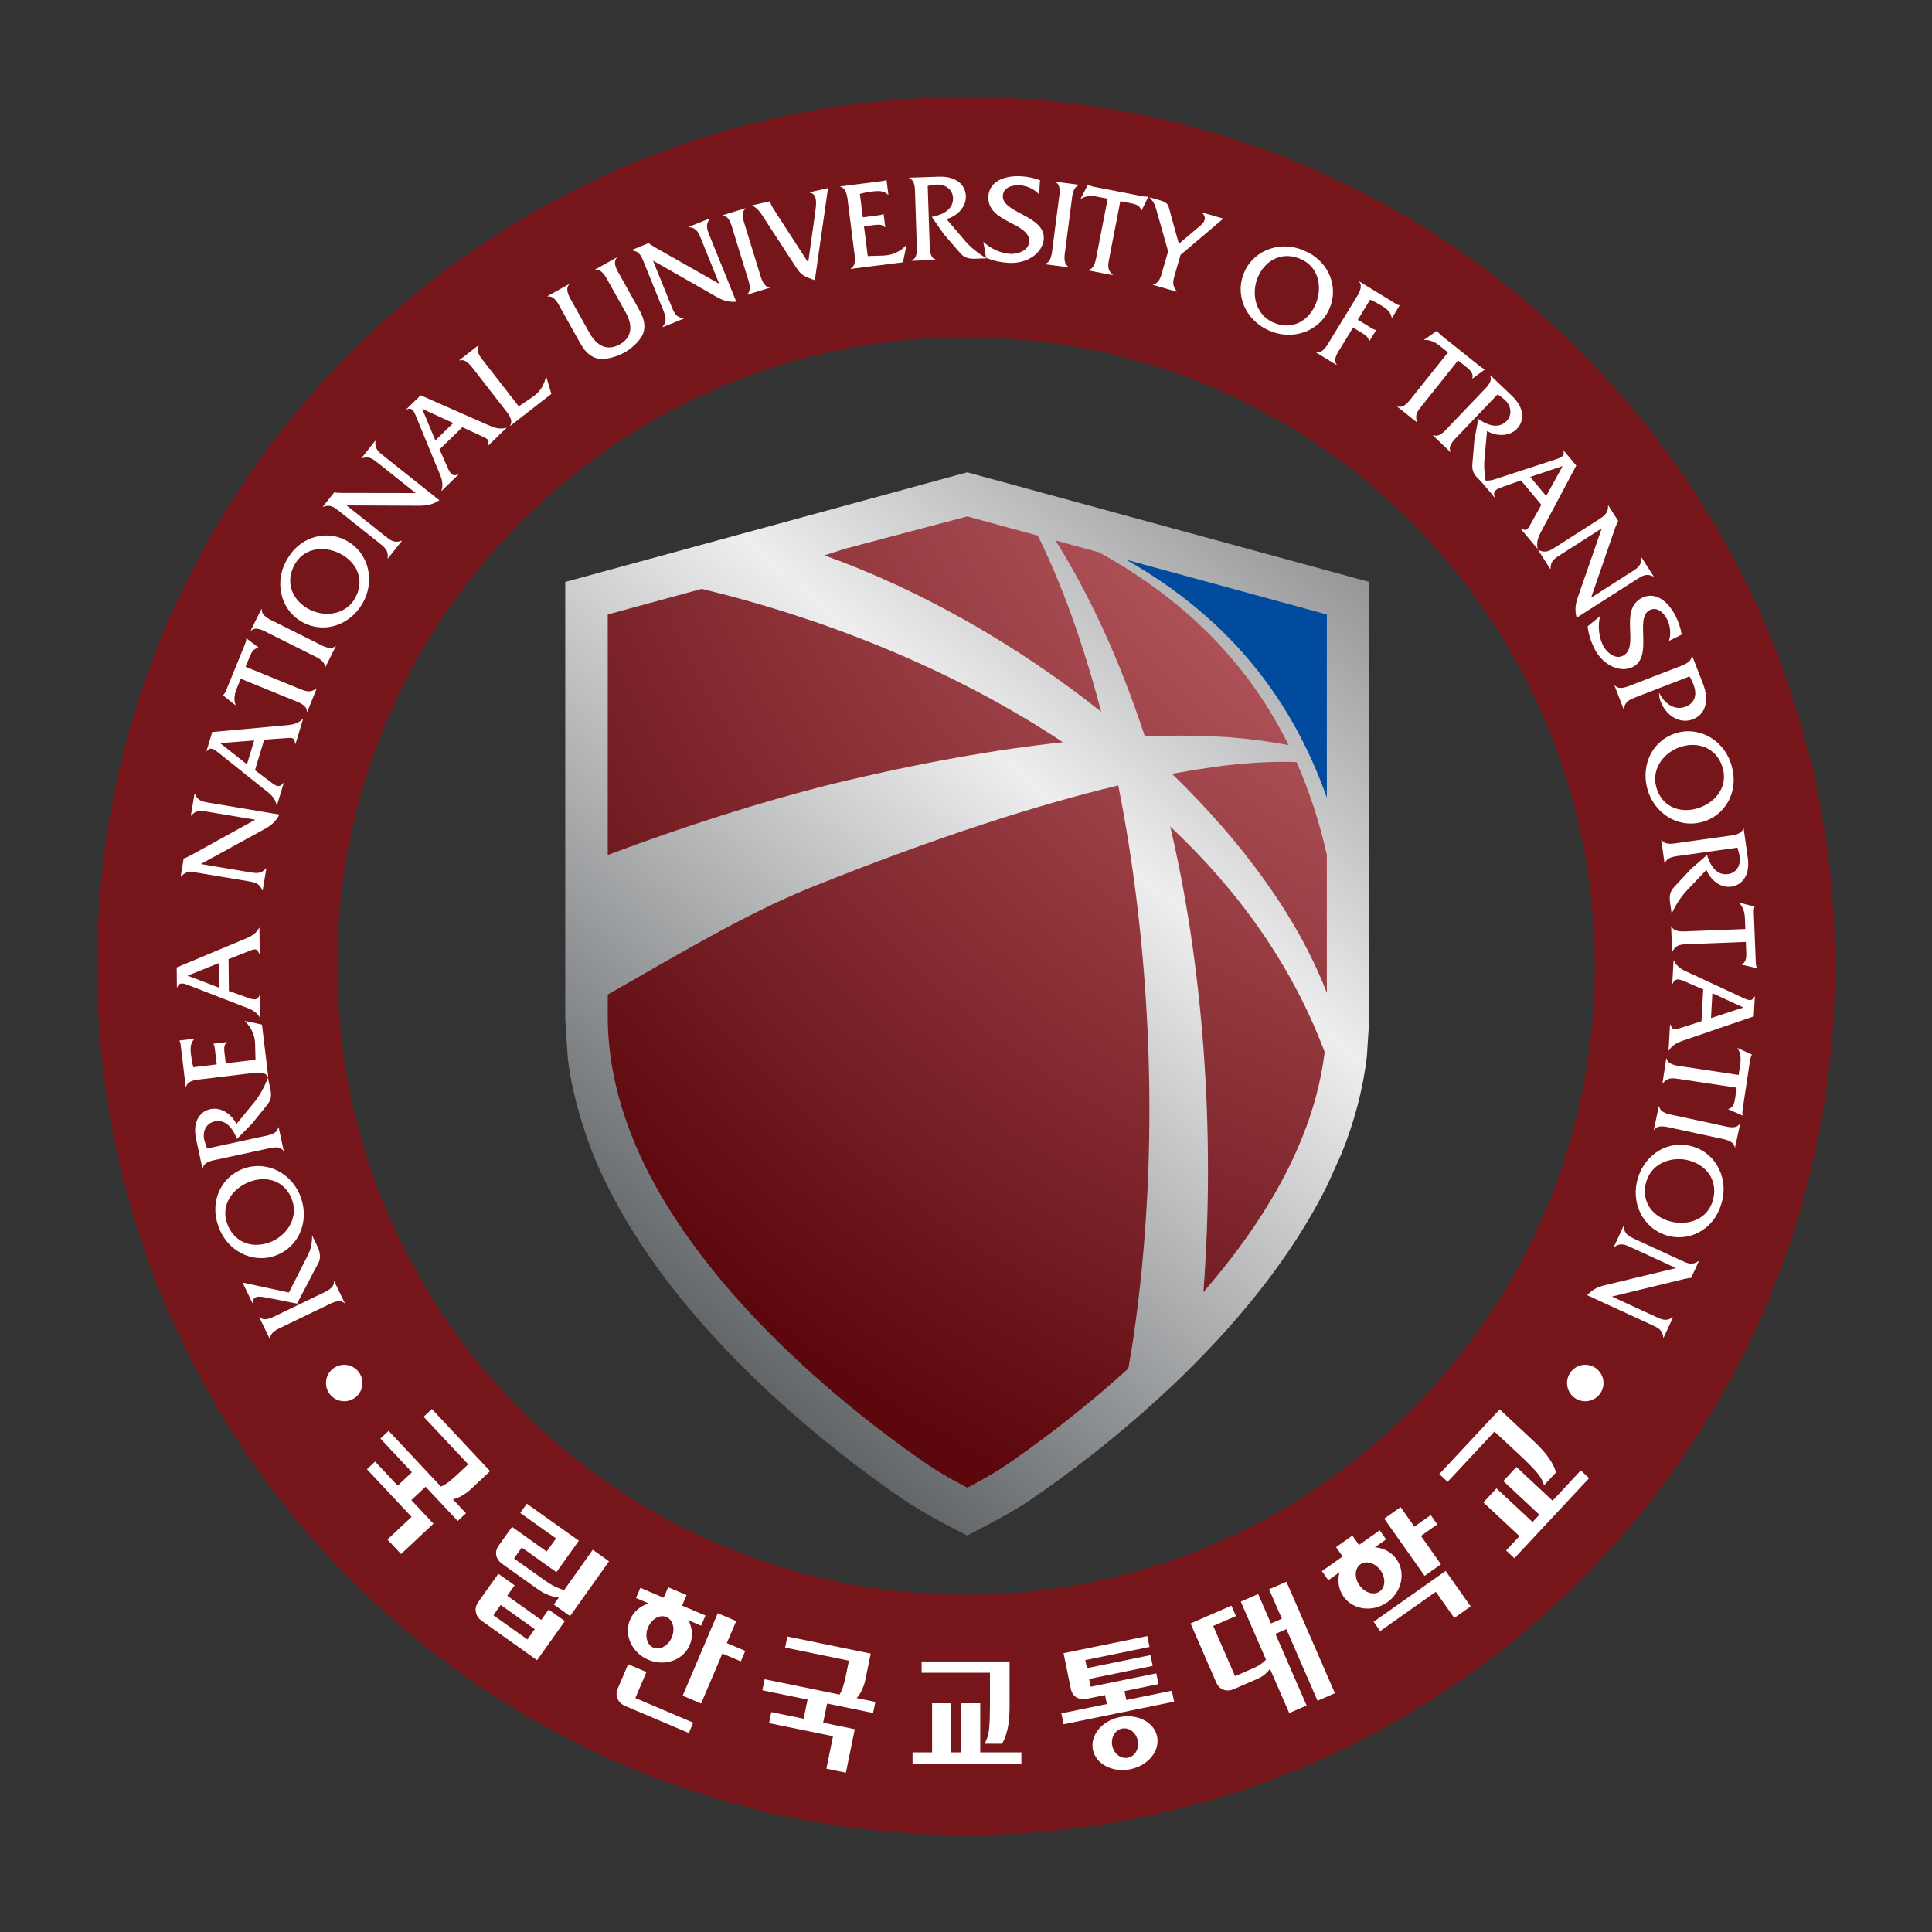 <?xml version="1.0" encoding="iso-8859-1"?>
<!-- Generator: Adobe Illustrator 15.1.0, SVG Export Plug-In . SVG Version: 6.00 Build 0)  -->
<!DOCTYPE svg PUBLIC "-//W3C//DTD SVG 1.1//EN" "http://www.w3.org/Graphics/SVG/1.1/DTD/svg11.dtd">
<svg version="1.1" id="&#xB808;&#xC774;&#xC5B4;_1" xmlns="http://www.w3.org/2000/svg" xmlns:xlink="http://www.w3.org/1999/xlink"
	 x="0px" y="0px" width="200px" height="200px" viewBox="0 0 200 200" style="enable-background:new 0 0 200 200;"
	 xml:space="preserve">
<rect x="0" y="0" width="200" height="200" fill="#333333" stroke="none"/>
<g>
	<path style="fill:#76161B;" d="M100.006,10.044c-49.686,0-89.965,40.278-89.965,89.971c0,49.67,40.279,89.941,89.965,89.941
		c49.669,0,89.953-40.271,89.953-89.941C189.959,50.322,149.676,10.044,100.006,10.044z M100.006,165.089
		c-35.95,0-65.1-29.137-65.1-65.088c0-35.955,29.15-65.097,65.1-65.097c35.949,0,65.087,29.142,65.087,65.097
		C165.094,135.952,135.955,165.089,100.006,165.089z"/>
	<g>
		
			<linearGradient id="SVGID_1_" gradientUnits="userSpaceOnUse" x1="4128.148" y1="2663.989" x2="3993.155" y2="2823.033" gradientTransform="matrix(0.677 0 0 0.677 -2638.933 -1776.596)">
			<stop  offset="0" style="stop-color:#454648"/>
			<stop  offset="0.517" style="stop-color:#EEEEEF"/>
			<stop  offset="1" style="stop-color:#5C6063"/>
		</linearGradient>
		<path style="fill:url(#SVGID_1_);" d="M98.97,49.207L98.97,49.207c0,0-38.408,10.476-40.455,11.034c0,2.135,0,45.227,0,45.227
			l0.256,3.975c0.447,4.305,2.282,9.781,4.036,13.168c7.829,15.947,24.27,28.238,30.966,32.787c1.619,1.098,4.047,2.357,4.322,2.506
			c0,0,1.229,0.641,2.024,1.051c0.757-0.395,2.021-1.051,2.021-1.051c0.119-0.059,2.709-1.408,4.42-2.572
			c6.678-4.531,23.084-16.834,30.904-32.775c0-0.006,1.41-3.129,1.41-3.129c1.342-3.328,2.234-6.727,2.621-10.033
			c0-0.037,0.262-4.012,0.262-4.012s-0.01-43.006-0.01-45.141c-2.041-0.555-40.88-11.15-41.613-11.346
			C99.69,49.011,98.97,49.207,98.97,49.207z"/>
		<g>
			<path style="fill:#004B9D;" d="M137.354,82.577V63.608l-20.764-5.664C127.535,64.173,133.836,72.649,137.354,82.577z"/>
			<g>
				
					<radialGradient id="SVGID_2_" cx="680.248" cy="-654.472" r="151.154" gradientTransform="matrix(1.043 0 0 1.043 -539.024 702.898)" gradientUnits="userSpaceOnUse">
					<stop  offset="0.039" style="stop-color:#76161B"/>
					<stop  offset="0.292" style="stop-color:#BF6167"/>
					<stop  offset="0.938" style="stop-color:#5C070C"/>
				</radialGradient>
				<path style="fill:url(#SVGID_2_);" d="M117.246,139.038c3.104-20.709,1.713-41.732-1.484-57.729
					c-8.365,2.002-18.824,5.338-31.912,10.598c-6.698,2.715-13.807,6.992-20.935,11.049v2.521c0,1.133,0.096,2.266,0.219,3.387
					c0.371,3.066,1.19,6.049,2.358,8.949c0.374,0.945,0.798,1.885,1.248,2.813c7.393,15.066,23.431,27.008,29.508,31.129
					c1.446,0.988,3.871,2.238,3.871,2.238h0.035c0,0,2.412-1.25,3.861-2.238c2.781-1.881,7.633-5.396,12.793-10.096
					C116.955,140.794,117.104,139.923,117.246,139.038z"/>
				
					<radialGradient id="SVGID_3_" cx="680.247" cy="-654.467" r="151.143" gradientTransform="matrix(1.043 0 0 1.043 -539.024 702.898)" gradientUnits="userSpaceOnUse">
					<stop  offset="0.039" style="stop-color:#76161B"/>
					<stop  offset="0.292" style="stop-color:#BF6167"/>
					<stop  offset="0.938" style="stop-color:#5C070C"/>
				</radialGradient>
				<path style="fill:url(#SVGID_3_);" d="M110.031,76.835C98.115,68.929,84.51,63.8,72.642,60.96l-9.727,2.648v24.896
					c7.906-2.965,15.819-5.494,23.174-7.332C95.35,78.931,103.262,77.562,110.031,76.835z"/>
				
					<radialGradient id="SVGID_4_" cx="680.259" cy="-654.466" r="151.164" gradientTransform="matrix(1.043 0 0 1.043 -539.005 702.918)" gradientUnits="userSpaceOnUse">
					<stop  offset="0.039" style="stop-color:#76161B"/>
					<stop  offset="0.292" style="stop-color:#BF6167"/>
					<stop  offset="0.938" style="stop-color:#5C070C"/>
				</radialGradient>
				<path style="fill:url(#SVGID_4_);" d="M113.783,57.179l-4.516-1.232c3.357,5.379,6.525,11.992,9.242,20.27
					c3.26-0.117,6.18-0.066,8.793,0.105c2.27,0.191,4.279,0.461,6.092,0.811C129.508,69.257,123.313,62.45,113.783,57.179z"/>
				
					<radialGradient id="SVGID_5_" cx="680.241" cy="-654.469" r="151.138" gradientTransform="matrix(1.043 0 0 1.043 -539.024 702.898)" gradientUnits="userSpaceOnUse">
					<stop  offset="0.039" style="stop-color:#76161B"/>
					<stop  offset="0.292" style="stop-color:#BF6167"/>
					<stop  offset="0.938" style="stop-color:#5C070C"/>
				</radialGradient>
				<path style="fill:url(#SVGID_5_);" d="M85.346,57.489c9.952,3.563,19.971,9.295,28.65,16.191
					c-1.977-7.49-4.186-13.426-6.553-18.228l-7.308-1.995l-12.625,3.34L85.346,57.489z"/>
				
					<radialGradient id="SVGID_6_" cx="680.25" cy="-654.485" r="151.177" gradientTransform="matrix(1.043 0 0 1.043 -539.024 702.898)" gradientUnits="userSpaceOnUse">
					<stop  offset="0.039" style="stop-color:#76161B"/>
					<stop  offset="0.292" style="stop-color:#BF6167"/>
					<stop  offset="0.938" style="stop-color:#5C070C"/>
				</radialGradient>
				<path style="fill:url(#SVGID_6_);" d="M126.969,79.226c-1.732,0.215-3.611,0.504-5.643,0.883
					c7.316,7.08,13.051,14.92,16.027,22.674V88.489c-0.756-3.336-1.783-6.539-3.135-9.598
					C132.135,78.813,129.74,78.917,126.969,79.226z"/>
				
					<radialGradient id="SVGID_7_" cx="680.251" cy="-654.472" r="151.158" gradientTransform="matrix(1.043 0 0 1.043 -539.024 702.898)" gradientUnits="userSpaceOnUse">
					<stop  offset="0.039" style="stop-color:#76161B"/>
					<stop  offset="0.292" style="stop-color:#BF6167"/>
					<stop  offset="0.938" style="stop-color:#5C070C"/>
				</radialGradient>
				<path style="fill:url(#SVGID_7_);" d="M121.141,85.563c3.354,14.193,4.713,31.418,3.436,48.189
					c3.453-3.973,6.631-8.393,8.951-13.127c0.443-0.928,0.867-1.867,1.25-2.813c1.162-2.875,1.98-5.852,2.352-8.896
					C133.699,99.763,128.037,92.022,121.141,85.563z"/>
			</g>
		</g>
	</g>
	<g>
		<path style="fill:#FFFFFF;" d="M47.768,154.864c0.363-0.203,0.678-0.426,0.936-0.672l2.03-1.902l-6.026-6.426l-0.854,0.799
			l4.614,4.92l-1.213,1.139c-0.264,0.246-0.533,0.473-0.803,0.688c-0.273,0.209-0.543,0.373-0.807,0.479l-5.414-5.771l-0.851,0.799
			l3.267,3.486l-1.478,1.387l-2.337-2.492l-0.847,0.797l4.622,4.93l-2.499,2.346l1.409,1.502l3.353-3.143l-2.288-2.438l1.476-1.385
			l3.323,3.541l0.855-0.797l-1.354-1.445C47.106,155.175,47.403,155.063,47.768,154.864z"/>
	</g>
	<g>
		<path style="fill:#FFFFFF;" d="M157.344,150.653c0.697,0.65,1.248,1.205,1.662,1.668c0.412,0.463,0.693,0.938,0.832,1.436
			l1.244-1.332c-0.127-0.459-0.373-0.953-0.738-1.486c-0.373-0.531-0.865-1.09-1.492-1.674l-3.604-3.365l-6.252,6.697l0.857,0.803
			l4.855-5.201L157.344,150.653z"/>
		<polygon style="fill:#FFFFFF;" points="156.98,151.86 155.621,153.317 159.357,156.806 158.65,157.56 154.918,154.075 
			153.559,155.53 157.295,159.019 155.908,160.505 156.768,161.306 164.504,153.019 163.643,152.218 160.721,155.353 		"/>
	</g>
	<g>
		<path style="fill:#FFFFFF;" d="M58.401,164.601c-0.259-0.061-0.56-0.172-0.896-0.332c-0.339-0.162-0.681-0.367-1.041-0.621
			l-3.254-2.316l0.804-1.131l3.587,2.551l2.319-3.26l-5.384-3.83l-0.681,0.957l3.704,2.635l-0.969,1.359l-3.587-2.553l-1.371,1.926
			c-0.242,0.342-0.327,0.68-0.258,1.025c0.072,0.348,0.279,0.646,0.635,0.898l3.672,2.611c0.379,0.271,0.751,0.473,1.125,0.609
			c0.375,0.137,0.723,0.223,1.035,0.254l-0.513,0.721l1.687,1.193l4.034-5.67l-1.685-1.199L58.401,164.601z"/>
		<path style="fill:#FFFFFF;" d="M56.029,167.696l-3.521-2.504l0.765-1.08l-1.683-1.197l-2.083,2.928
			c-0.232,0.33-0.315,0.676-0.245,1.039c0.065,0.363,0.275,0.674,0.626,0.92l5.707,4.061l2.88-4.049l-1.682-1.193L56.029,167.696z
			 M54.594,169.714l-3.522-2.506l0.759-1.066l3.522,2.506L54.594,169.714z"/>
	</g>
	<g>
		<path style="fill:#FFFFFF;" d="M131.371,164.522l1.328,3.047l-1.131,0.492l-1.324-3.047l-1.799,0.783l2.613,6.012
			c-0.123,0.133-0.293,0.279-0.504,0.436c-0.213,0.158-0.477,0.307-0.799,0.445l-1.902,0.826l-2.262-5.199l2.355-1.023l-0.467-1.078
			l-4.232,1.842l2.658,6.113c0.164,0.379,0.414,0.631,0.752,0.75c0.332,0.125,0.697,0.098,1.096-0.076l2.396-1.041
			c0.342-0.148,0.621-0.32,0.832-0.51c0.209-0.186,0.371-0.367,0.482-0.547l1.996,4.588l1.801-0.783l-3.227-7.412l1.131-0.492
			l3.227,7.416l1.799-0.783l-5.018-11.539L131.371,164.522z"/>
	</g>
	<g>
		<polygon style="fill:#FFFFFF;" points="146.414,158.038 144.988,156.015 143.295,157.21 147.475,163.13 149.168,161.935 
			147.094,158.999 148.787,157.802 148.109,156.843 		"/>
		<g>
			<polygon style="fill:#FFFFFF;" points="142.199,167.884 142.877,168.849 148.637,164.78 150.547,167.489 152.244,166.292 
				149.652,162.622 			"/>
			<path style="fill:#FFFFFF;" d="M143.488,159.354l-0.66-0.938l-2.146,1.516l-0.686-0.967l-1.691,1.193l0.682,0.971l-2.146,1.514
				l0.664,0.938L143.488,159.354z"/>
			<path style="fill:#FFFFFF;" d="M140.045,160.821c-1.512,1.07-1.943,3.063-0.963,4.459c0.986,1.391,3.01,1.652,4.525,0.586
				c1.512-1.07,1.941-3.064,0.961-4.455C143.586,160.015,141.561,159.755,140.045,160.821z M142.82,164.749
				c-0.604,0.426-1.533,0.141-2.084-0.637c-0.549-0.777-0.508-1.752,0.096-2.178c0.604-0.422,1.535-0.135,2.086,0.639
				C143.463,163.351,143.424,164.327,142.82,164.749z"/>
		</g>
	</g>
	<g>
		<polygon style="fill:#FFFFFF;" points="101.473,176.321 99.499,176.321 99.499,181.405 98.467,181.405 98.467,176.321 
			96.489,176.321 96.489,181.405 94.468,181.405 94.468,182.573 105.732,182.573 105.732,181.405 101.473,181.405 		"/>
		<path style="fill:#FFFFFF;" d="M102.479,176.597c0,0.945-0.029,1.723-0.084,2.334c-0.055,0.615-0.217,1.141-0.48,1.582h1.814
			c0.246-0.402,0.441-0.92,0.578-1.549c0.135-0.623,0.203-1.365,0.203-2.217v-4.752h-9.105v1.168h7.074V176.597z"/>
	</g>
	<g>
		<polygon style="fill:#FFFFFF;" points="75.239,170.091 76.211,167.812 74.301,167.001 70.671,175.538 72.576,176.353 
			74.78,171.175 76.689,171.985 77.148,170.901 		"/>
		<path style="fill:#FFFFFF;" d="M72.581,168.292l0.45-1.055l-2.418-1.025l0.462-1.092l-1.907-0.809l-0.462,1.088l-2.417-1.029
			l-0.452,1.057L72.581,168.292z"/>
		<path style="fill:#FFFFFF;" d="M69.521,166.14c-1.704-0.727-3.627-0.043-4.296,1.527c-0.667,1.566,0.177,3.428,1.88,4.152
			c1.707,0.727,3.627,0.043,4.296-1.525C72.069,168.726,71.226,166.862,69.521,166.14z M67.641,170.565
			c-0.678-0.289-0.926-1.232-0.554-2.105c0.374-0.877,1.224-1.355,1.902-1.066c0.676,0.285,0.925,1.23,0.552,2.107
			C69.17,170.378,68.318,170.854,67.641,170.565z"/>
		<path style="fill:#FFFFFF;" d="M66.917,173.091l-1.895-0.807l-1.065,2.502c-0.165,0.389-0.171,0.748-0.018,1.084
			c0.152,0.332,0.416,0.578,0.795,0.74l6.574,2.795l0.458-1.074l-5.993-2.549L66.917,173.091z"/>
	</g>
	<g>
		<path style="fill:#FFFFFF;" d="M89.203,174.997c0.175-0.375,0.304-0.74,0.375-1.09l0.56-2.727l-8.629-1.768l-0.235,1.145
			l6.608,1.355l-0.336,1.635c-0.071,0.348-0.159,0.688-0.26,1.02c-0.104,0.33-0.227,0.615-0.381,0.857l-7.75-1.59l-0.235,1.146
			l4.679,0.957l-0.406,1.984l-3.346-0.684l-0.234,1.141l6.62,1.357l-0.686,3.359l2.018,0.416l0.921-4.502l-3.275-0.674l0.41-1.982
			l4.76,0.975l0.236-1.145l-1.943-0.398C88.841,175.634,89.02,175.372,89.203,174.997z"/>
	</g>
	<g>
		<path style="fill:#FFFFFF;" d="M116.408,175.06l3.514-0.719l-0.225-1.117l-6.787,1.387l-0.164-0.805l6.58-1.352l-0.23-1.115
			l-6.578,1.348l-0.172-0.834l6.65-1.363l-0.23-1.125l-8.67,1.773l0.754,3.686c0.082,0.402,0.279,0.697,0.582,0.887
			c0.303,0.182,0.666,0.232,1.086,0.145l1.873-0.383l0.191,0.928l-4.711,0.965l0.23,1.131l11.443-2.342l-0.234-1.131l-4.711,0.963
			L116.408,175.06z"/>
		<path style="fill:#FFFFFF;" d="M115.908,177.753c-1.838,0.377-3.078,1.891-2.773,3.379c0.305,1.49,2.041,2.395,3.879,2.018
			c1.836-0.375,3.076-1.887,2.773-3.377C119.482,178.278,117.744,177.376,115.908,177.753z M116.771,181.956
			c-0.734,0.152-1.461-0.402-1.631-1.238c-0.172-0.828,0.279-1.623,1.012-1.775c0.729-0.148,1.457,0.404,1.629,1.238
			C117.955,181.013,117.498,181.808,116.771,181.956z"/>
	</g>
	<path style="fill:#FFFFFF;" d="M165.994,143.214c-0.02,1.037-0.885,1.861-1.928,1.844c-1.043-0.025-1.867-0.887-1.846-1.926
		c0.025-1.045,0.887-1.871,1.928-1.848C165.191,141.31,166.012,142.171,165.994,143.214z"/>
	<path style="fill:#FFFFFF;" d="M33.747,143.214c0.02,1.037,0.885,1.861,1.926,1.844c1.046-0.025,1.869-0.887,1.847-1.926
		c-0.027-1.045-0.89-1.871-1.931-1.848C34.548,141.31,33.725,142.171,33.747,143.214z"/>
	<g>
		<path style="fill:#FFFFFF;" d="M27.955,134.397c-0.741-0.121-1.813-0.477-1.785,0.484l-0.035,0.018l-1.024-2.123l0.012-0.004
			l4.784,1.031l1.973-3.887c0.308-0.598,0.421-1.205,0.426-1.947l0.036-0.018l0.534,1.107c0.279,0.578,0.316,1.229,0.135,1.576
			l-2.259,4.316L27.955,134.397z M29.331,137.308c-0.53,0.256-1.423,0.602-1.358,1.309l-0.035,0.018l-1.092-2.262l0.036-0.018
			c0.502,0.498,1.34,0.006,1.87-0.248l4.443-2.145c0.542-0.262,1.436-0.605,1.37-1.314l0.034-0.018l1.092,2.264l-0.036,0.016
			c-0.513-0.492-1.35-0.002-1.881,0.254L29.331,137.308z"/>
		<path style="fill:#FFFFFF;" d="M25.256,120.958c2.526-0.861,5.073,0.607,5.914,3.07c0.835,2.453-0.218,5.121-2.754,5.986
			c-2.353,0.803-5.02-0.568-5.845-3.191C21.671,124.228,23.027,121.72,25.256,120.958z M27.821,128.642
			c1.734-0.592,3.098-2.426,2.435-4.371c-0.642-1.881-2.426-2.613-4.271-1.984c-1.808,0.617-3.161,2.365-2.493,4.32
			C24.147,128.526,25.952,129.278,27.821,128.642z"/>
		<path style="fill:#FFFFFF;" d="M20.297,117.909c-0.371-1.713,0.323-2.842,1.486-3.092c1.125-0.244,2.221,0.551,2.69,1.545
			l1.917-2.34c0.549-0.682,1.039-1.631,1.343-2.459l0.255,1.176c0.146,0.678,0.071,1.135-0.319,1.621l-1.594,1.979l-1.547,1.566
			c-0.377-0.99-1.106-2.078-2.309-1.818c-0.919,0.199-1.286,1.109-1.062,1.957c0.076,0.291,0.175,0.564,0.29,0.848l5.73-1.238
			c0.588-0.127,1.538-0.252,1.627-0.955l0.039-0.008l0.528,2.443l-0.039,0.008c-0.371-0.604-1.297-0.309-1.873-0.184l-4.821,1.041
			c-0.588,0.127-1.542,0.24-1.644,0.945l-0.038,0.008L20.297,117.909z"/>
		<path style="fill:#FFFFFF;" d="M26.449,109.702l-0.042-1.67c-0.026-0.865-0.407-1.73-1.057-2.309l-0.004-0.039l1.771,0.379
			l0.654,5.416l-0.038,0.004c-0.314-0.633-1.266-0.439-1.851-0.369l-4.897,0.592c-0.596,0.072-1.555,0.107-1.721,0.801l-0.039,0.004
			l-0.502-4.156c-0.028-0.221-0.028-0.445-0.14-0.604l-0.004-0.039l1.521-0.182l0.004,0.039c-0.42,0.459-0.406,0.996-0.334,1.596
			c0.054,0.453,0.123,0.906,0.25,1.313l2.417-0.291l-0.188-1.547c-0.024-0.207-0.05-0.414-0.147-0.563l-0.005-0.037l1.377-0.166
			l0.004,0.037c-0.351,0.254-0.273,0.799-0.224,1.201l0.116,0.961L26.449,109.702z"/>
		<path style="fill:#FFFFFF;" d="M23.694,102.589l1.853,0.66c0.735,0.268,1.116,0.355,1.346-0.275h0.039l0.025,2.406h-0.039
			c-0.389-0.754-1.122-0.969-1.872-1.248l-5.479-2.125c-0.472-0.18-1.026-0.422-1.215,0.209h-0.039l-0.022-2.066l6.682-2.795
			c0.743-0.309,1.473-0.553,1.844-1.303h0.039l0.03,2.682h-0.04c-0.295-0.637-0.438-0.531-1.35-0.168l-1.836,0.727L23.694,102.589z
			 M19.413,101.001l3.311,1.258l-0.029-2.576L19.413,101.001z"/>
		<path style="fill:#FFFFFF;" d="M25.785,90.282c0.722,0.121,1.236,0.221,1.751-0.396l0.038,0.006l-0.382,2.285l-0.039-0.006
			c-0.285-0.752-0.801-0.838-1.524-0.959l-5.149-0.861c-0.723-0.121-1.239-0.207-1.738,0.398l-0.039-0.008l0.315-1.883l0.013,0.002
			c0.163-0.025,0.237-0.066,0.355-0.141l0.288-0.137l6.752-3.725l-4.891-0.818c-0.722-0.121-1.236-0.221-1.738,0.398l-0.038-0.006
			l0.379-2.271l0.039,0.006c0.274,0.736,0.791,0.822,1.514,0.943l7.238,1.213c-0.463,0.863-0.956,1.193-1.787,1.639l-6.354,3.484
			L25.785,90.282z"/>
		<path style="fill:#FFFFFF;" d="M26.394,79.728l1.569,1.186c0.622,0.475,0.958,0.672,1.367,0.139l0.037,0.012l-0.697,2.305
			l-0.037-0.012c-0.145-0.836-0.782-1.262-1.411-1.752l-4.59-3.672c-0.397-0.311-0.851-0.709-1.221-0.164l-0.038-0.012l0.597-1.979
			l7.213-0.662c0.801-0.07,1.571-0.086,2.15-0.689l0.038,0.012l-0.776,2.566l-0.039-0.01c-0.09-0.697-0.258-0.639-1.236-0.566
			l-1.971,0.143L26.394,79.728z M22.784,76.927l2.781,2.193l0.746-2.467L22.784,76.927z"/>
		<path style="fill:#FFFFFF;" d="M30.948,71.278c0.692,0.281,1.16,0.486,1.795-0.002l0.037,0.014l-0.977,2.4l-0.036-0.016
			c0.015-0.699-0.899-0.988-1.443-1.209l-5.403-2.203l-0.436,1.064c-0.212,0.521-0.302,1.121-0.103,1.641l-0.014,0.035l-1.269-1.012
			l0.015-0.035c0.12-0.121,0.184-0.279,0.272-0.426l0.124-0.305l1.842-4.518c0.084-0.207,0.151-0.404,0.143-0.594l0.015-0.035
			l1.283,0.977l-0.014,0.035c-0.489-0.014-0.747,0.445-0.91,0.846l-0.445,1.09L30.948,71.278z"/>
		<path style="fill:#FFFFFF;" d="M27.862,65.579c-0.539-0.27-1.352-0.779-1.873-0.293l-0.036-0.018l1.113-2.225l0.035,0.02
			c-0.071,0.695,0.83,1.059,1.357,1.322l4.411,2.207c0.526,0.264,1.346,0.76,1.86,0.287l0.036,0.018l-1.113,2.223l-0.035-0.018
			c0.081-0.689-0.819-1.053-1.346-1.318L27.862,65.579z"/>
		<path style="fill:#FFFFFF;" d="M36.006,56.042c2.291,1.369,2.817,4.262,1.481,6.496c-1.33,2.223-4.046,3.145-6.348,1.768
			c-2.133-1.275-2.811-4.197-1.344-6.521C31.195,55.419,33.986,54.833,36.006,56.042z M31.805,62.966
			c1.572,0.939,3.854,0.795,4.908-0.967c1.02-1.709,0.426-3.543-1.247-4.543c-1.64-0.98-3.848-0.885-4.909,0.891
			C29.517,60.087,30.109,61.95,31.805,62.966z"/>
		<path style="fill:#FFFFFF;" d="M39.842,55.47c0.575,0.457,0.977,0.793,1.725,0.502l0.032,0.025l-1.442,1.813l-0.031-0.025
			c0.114-0.795-0.295-1.119-0.869-1.576l-4.086-3.249c-0.575-0.456-0.984-0.78-1.713-0.493l-0.031-0.024l1.189-1.495l0.009,0.008
			c0.156,0.057,0.24,0.057,0.379,0.051l0.318,0.02l7.712,0.013l-3.882-3.086c-0.573-0.456-0.975-0.792-1.713-0.494l-0.031-0.023
			l1.433-1.804l0.031,0.025c-0.117,0.776,0.294,1.103,0.867,1.559l5.746,4.567c-0.825,0.532-1.415,0.581-2.356,0.567l-7.249-0.029
			L39.842,55.47z"/>
		<path style="fill:#FFFFFF;" d="M45.501,46.522l0.796,1.797c0.314,0.717,0.513,1.053,1.127,0.785l0.028,0.027l-1.727,1.678
			l-0.028-0.028c0.28-0.801-0.071-1.481-0.384-2.216l-2.235-5.438c-0.196-0.465-0.4-1.031-0.987-0.734l-0.027-0.029l1.482-1.44
			l6.629,2.919c0.734,0.324,1.414,0.686,2.214,0.438l0.027,0.028l-1.923,1.869l-0.029-0.028c0.26-0.653,0.084-0.683-0.807-1.095
			l-1.792-0.832L45.501,46.522z M43.702,42.323l1.368,3.268l1.848-1.796L43.702,42.323z"/>
		<path style="fill:#FFFFFF;" d="M55.176,41.065c0.733-0.505,1.158-1.217,1.338-2.053l0.032-0.023l0.531,1.791l-4.245,3.301
			l-0.024-0.03c0.383-0.597-0.273-1.312-0.636-1.776l-3.027-3.893c-0.369-0.476-0.896-1.277-1.574-1.064l-0.025-0.031l1.973-1.534
			l0.024,0.032c-0.374,0.606,0.294,1.314,0.655,1.778l3.503,4.503L55.176,41.065z"/>
		<path style="fill:#FFFFFF;" d="M69.496,31.67c0.274,0.68,0.459,1.169,1.253,1.286l0.014,0.037l-2.146,0.868l-0.015-0.037
			c0.491-0.636,0.295-1.123,0.02-1.8l-1.956-4.84c-0.275-0.679-0.471-1.165-1.249-1.273l-0.015-0.037l1.771-0.716l0.004,0.012
			c0.107,0.126,0.18,0.167,0.305,0.229l0.267,0.174l6.706,3.809l-1.858-4.597c-0.275-0.679-0.459-1.169-1.248-1.273l-0.015-0.037
			l2.135-0.863l0.015,0.036c-0.484,0.62-0.288,1.105-0.013,1.784l2.751,6.805c-0.979,0.058-1.517-0.19-2.33-0.666l-6.293-3.594
			L69.496,31.67z"/>
		<path style="fill:#FFFFFF;" d="M75.89,23.879c-0.177-0.575-0.371-1.515-1.082-1.556l-0.01-0.038l2.375-0.732l0.012,0.038
			c-0.552,0.43-0.192,1.332-0.02,1.895l1.452,4.714c0.174,0.563,0.381,1.499,1.079,1.543l0.012,0.038l-2.375,0.732l-0.014-0.037
			c0.557-0.418,0.197-1.32,0.024-1.883L75.89,23.879z"/>
		<path style="fill:#FFFFFF;" d="M84.358,22.208c0.138-0.984,0.333-2.129-0.531-2.268l-0.009-0.039l1.901-0.433l-1.368,9.544
			c-1.026-0.383-1.343-0.419-1.943-1.342l-3.114-4.779c-0.392-0.596-0.75-1.292-1.41-1.598l-0.011-0.039l1.863-0.424l0.022,0.156
			c0.064,0.281,0.45,0.851,0.615,1.108l3.291,5.087L84.358,22.208z"/>
		<path style="fill:#FFFFFF;" d="M89.828,26.507l1.668-0.053c0.867-0.031,1.728-0.417,2.306-1.07l0.039-0.005l-0.369,1.775
			l-5.414,0.684L88.053,27.8c0.633-0.318,0.434-1.269,0.358-1.853l-0.618-4.894c-0.077-0.597-0.119-1.554-0.812-1.717l-0.006-0.039
			l4.154-0.526c0.222-0.029,0.446-0.03,0.604-0.143l0.039-0.004l0.192,1.518l-0.039,0.005c-0.462-0.417-1-0.401-1.598-0.326
			c-0.455,0.058-0.906,0.128-1.313,0.259l0.306,2.415l1.544-0.196c0.208-0.026,0.416-0.053,0.563-0.15l0.039-0.004l0.174,1.375
			L91.6,23.526c-0.255-0.35-0.798-0.269-1.2-0.218l-0.96,0.122L89.828,26.507z"/>
		<path style="fill:#FFFFFF;" d="M97.21,18.291c1.752-0.058,2.737,0.826,2.776,2.017c0.037,1.15-0.939,2.086-2.004,2.369
			l1.961,2.305c0.571,0.663,1.417,1.315,2.179,1.761l-1.203,0.039c-0.693,0.023-1.131-0.133-1.539-0.603l-1.661-1.922l-1.263-1.804
			c1.042-0.191,2.241-0.715,2.201-1.944c-0.03-0.941-0.859-1.464-1.735-1.396c-0.299,0.023-0.585,0.072-0.885,0.134l0.193,5.858
			c0.02,0.602-0.028,1.559,0.647,1.771l0,0.04l-2.497,0.082l-0.001-0.039c0.66-0.257,0.537-1.222,0.518-1.81l-0.162-4.93
			c-0.021-0.602,0.041-1.56-0.636-1.785v-0.04L97.21,18.291z"/>
		<path style="fill:#FFFFFF;" d="M107.572,20.131c-0.479-0.554-1.27-0.903-2-0.947c-0.746-0.046-1.703,0.184-1.758,1.085
			c-0.109,1.79,4.387,2.037,4.238,4.453c-0.086,1.397-1.627,2.615-3.664,2.49c-0.797-0.049-1.586-0.214-2.314-0.534l-0.279-1.656
			c0.73,0.713,1.775,1.197,2.795,1.259c0.744,0.045,1.895-0.332,1.949-1.245c0.125-2.038-4.391-1.945-4.223-4.714
			c0.102-1.645,1.822-2.17,3.416-2.073c0.654,0.04,1.314,0.172,1.93,0.406L107.572,20.131z"/>
		<path style="fill:#FFFFFF;" d="M109.598,20.716c0.078-0.596,0.293-1.532-0.336-1.865l0.004-0.039l2.465,0.32l-0.004,0.04
			c-0.682,0.162-0.729,1.133-0.803,1.716l-0.635,4.891c-0.078,0.583-0.277,1.521,0.338,1.851l-0.006,0.039l-2.463-0.319l0.004-0.039
			c0.68-0.149,0.727-1.12,0.803-1.704L109.598,20.716z"/>
		<path style="fill:#FFFFFF;" d="M114.838,26.684c-0.143,0.732-0.254,1.23,0.35,1.761l-0.008,0.038l-2.543-0.495l0.008-0.039
			c0.689-0.118,0.795-1.071,0.908-1.649l1.115-5.727l-1.131-0.22c-0.553-0.108-1.158-0.079-1.629,0.216l-0.039-0.007l0.75-1.441
			l0.037,0.007c0.143,0.095,0.309,0.127,0.471,0.186l0.32,0.062l4.791,0.933c0.219,0.042,0.426,0.07,0.607,0.025l0.039,0.008
			l-0.709,1.448l-0.039-0.008c-0.078-0.481-0.58-0.646-1.002-0.729l-1.158-0.225L114.838,26.684z"/>
		<path style="fill:#FFFFFF;" d="M121.633,28.375c-0.217,0.755-0.326,1.131,0.18,1.782l-0.01,0.038l-2.451-0.707l0.01-0.037
			c0.707-0.137,0.854-0.98,1.025-1.571l0.537-1.86l-1.119-3.958c-0.18-0.651-0.313-1.139-0.82-1.64l1.145,0.33
			c0.4,0.116,0.752,0.313,0.84,0.624l1.064,3.86l2.234-1.889c0.305-0.252,0.766-0.772,0.16-1.315l0.01-0.037l2.201,0.634
			l-4.432,3.76L121.633,28.375z"/>
		<path style="fill:#FFFFFF;" d="M137.596,32.017c-1.115,2.425-3.934,3.259-6.301,2.17c-2.352-1.083-3.559-3.686-2.438-6.121
			c1.041-2.258,3.871-3.245,6.338-2.036C137.697,27.167,138.582,29.879,137.596,32.017z M130.262,28.583
			c-0.766,1.665-0.377,3.918,1.488,4.777c1.807,0.832,3.568,0.043,4.383-1.729c0.797-1.734,0.465-3.919-1.414-4.783
			C132.877,26,131.088,26.789,130.262,28.583z"/>
		<path style="fill:#FFFFFF;" d="M138.836,35.927c-0.309,0.503-0.895,1.263-0.465,1.817l-0.021,0.033l-2.111-1.29l0.021-0.033
			c0.691,0.146,1.131-0.72,1.438-1.224l2.572-4.208c0.314-0.513,0.877-1.287,0.439-1.847l0.02-0.033l3.572,2.183
			c0.189,0.116,0.365,0.254,0.559,0.265l0.033,0.021l-0.789,1.294l-0.033-0.02c-0.109-0.603-0.539-0.927-1.053-1.241
			c-0.391-0.239-0.789-0.467-1.188-0.618l-1.268,2.077l1.34,0.818c0.166,0.102,0.344,0.211,0.52,0.227l0.035,0.02l-0.723,1.184
			l-0.035-0.02c0.025-0.444-0.457-0.709-0.803-0.92l-0.826-0.505L138.836,35.927z"/>
		<path style="fill:#FFFFFF;" d="M147.213,41.975c-0.467,0.583-0.795,0.974-0.508,1.724l-0.023,0.029l-2.023-1.617l0.023-0.029
			c0.668,0.213,1.201-0.582,1.568-1.041l3.645-4.559l-0.9-0.72c-0.439-0.351-0.988-0.606-1.541-0.563l-0.031-0.025l1.33-0.93
			l0.029,0.024c0.082,0.149,0.215,0.256,0.332,0.382l0.254,0.205l3.813,3.046c0.174,0.139,0.348,0.26,0.529,0.305l0.029,0.024
			l-1.299,0.954l-0.031-0.024c0.154-0.464-0.213-0.841-0.551-1.11l-0.922-0.736L147.213,41.975z"/>
		<path style="fill:#FFFFFF;" d="M156.529,40.994c1.268,1.212,1.326,2.533,0.504,3.395c-0.795,0.831-2.146,0.789-3.096,0.228
			l-0.273,3.014c-0.072,0.871,0.053,1.933,0.268,2.789l-0.869-0.832c-0.504-0.479-0.697-0.9-0.646-1.522l0.211-2.53l0.404-2.166
			c0.865,0.609,2.078,1.101,2.928,0.212c0.652-0.681,0.445-1.64-0.215-2.216c-0.227-0.199-0.463-0.369-0.717-0.539l-4.049,4.238
			c-0.416,0.434-1.133,1.07-0.813,1.702l-0.027,0.027l-1.807-1.726l0.027-0.029c0.645,0.291,1.248-0.472,1.654-0.898l3.408-3.565
			c0.416-0.435,1.141-1.062,0.83-1.702l0.027-0.029L156.529,40.994z"/>
		<path style="fill:#FFFFFF;" d="M157.447,49.729l-1.852,0.662c-0.738,0.259-1.086,0.433-0.865,1.065l-0.031,0.025l-1.543-1.847
			l0.029-0.026c0.777,0.34,1.482,0.039,2.24-0.218l5.586-1.824c0.479-0.161,1.061-0.322,0.809-0.931l0.029-0.025l1.326,1.586
			l-3.402,6.393c-0.379,0.711-0.791,1.361-0.604,2.176l-0.029,0.025l-1.721-2.057l0.029-0.025c0.633,0.307,0.676,0.135,1.15-0.725
			l0.963-1.727L157.447,49.729z M161.768,48.247l-3.359,1.122l1.652,1.978L161.768,48.247z"/>
		<path style="fill:#FFFFFF;" d="M161.551,57.419c-0.617,0.395-1.064,0.664-1.033,1.467l-0.033,0.021l-1.248-1.951l0.033-0.021
			c0.717,0.367,1.158,0.084,1.775-0.311l4.398-2.812c0.615-0.395,1.057-0.677,1.021-1.462l0.033-0.021l1.027,1.61l-0.01,0.007
			c-0.105,0.129-0.133,0.208-0.172,0.342l-0.121,0.295l-2.512,7.291l4.178-2.672c0.617-0.395,1.064-0.666,1.021-1.461l0.035-0.021
			l1.238,1.939l-0.033,0.021c-0.695-0.361-1.139-0.08-1.756,0.316l-6.184,3.953c-0.234-0.953-0.09-1.527,0.229-2.414l2.379-6.847
			L161.551,57.419z"/>
		<path style="fill:#FFFFFF;" d="M172.764,66.347c0.24-0.689,0.15-1.551-0.174-2.207c-0.33-0.668-1.008-1.385-1.816-0.982
			c-1.605,0.795,0.414,4.816-1.754,5.891c-1.254,0.621-3.078-0.111-3.982-1.939c-0.355-0.715-0.604-1.482-0.688-2.273l1.297-1.066
			c-0.256,0.988-0.156,2.137,0.299,3.049c0.33,0.67,1.229,1.48,2.049,1.074c1.828-0.906-0.496-4.777,1.988-6.008
			c1.477-0.732,2.789,0.502,3.498,1.932c0.289,0.586,0.506,1.225,0.605,1.875L172.764,66.347z"/>
		<path style="fill:#FFFFFF;" d="M176.311,70.837c0.613,1.586,0.313,3.092-1.055,3.621c-1.402,0.543-2.797-0.418-3.332-1.797
			c-0.117-0.307-0.199-0.625-0.174-0.957c0.467,1.025,1.553,1.91,2.725,1.457c1.072-0.416,1.207-1.338,0.83-2.314
			c-0.113-0.293-0.246-0.563-0.404-0.826l-5.504,2.131c-0.682,0.266-1.174,0.441-1.291,1.229l-0.037,0.016l-0.938-2.428l0.035-0.016
			c0.461,0.537,1.336,0.115,1.885-0.098l4.602-1.779c0.547-0.213,1.467-0.484,1.475-1.189l0.037-0.014L176.311,70.837z"/>
		<path style="fill:#FFFFFF;" d="M176.188,85.101c-2.582,0.674-5.014-0.977-5.672-3.496c-0.654-2.506,0.592-5.09,3.188-5.768
			c2.406-0.627,4.963,0.936,5.594,3.611C180.004,82.103,178.467,84.507,176.188,85.101z M174.193,77.251
			c-1.771,0.463-3.268,2.191-2.75,4.18c0.502,1.924,2.229,2.785,4.115,2.293c1.848-0.482,3.326-2.125,2.803-4.125
			C177.85,77.636,176.104,76.753,174.193,77.251z"/>
		<path style="fill:#FFFFFF;" d="M180.93,88.812c0.244,1.736-0.531,2.809-1.709,2.975c-1.141,0.16-2.174-0.711-2.568-1.74
			l-2.086,2.195c-0.598,0.639-1.156,1.549-1.52,2.354l-0.166-1.193c-0.096-0.686,0.012-1.137,0.436-1.592l1.736-1.857l1.658-1.447
			c0.303,1.014,0.951,2.152,2.168,1.982c0.934-0.131,1.363-1.01,1.203-1.873c-0.053-0.297-0.133-0.576-0.227-0.867l-5.805,0.814
			c-0.596,0.082-1.553,0.139-1.693,0.832l-0.039,0.006l-0.348-2.475l0.039-0.006c0.326,0.627,1.273,0.402,1.855,0.32l4.885-0.684
			c0.596-0.084,1.555-0.127,1.707-0.822l0.041-0.004L180.93,88.812z"/>
		<path style="fill:#FFFFFF;" d="M174.768,97.737c-0.746,0.029-1.256,0.037-1.633,0.746l-0.041,0.002l-0.102-2.59l0.039-0.002
			c0.275,0.645,1.227,0.529,1.814,0.506l5.83-0.227l-0.045-1.15c-0.02-0.563-0.188-1.145-0.582-1.535l-0.002-0.039l1.574,0.396
			v0.039c-0.059,0.16-0.053,0.328-0.072,0.5l0.014,0.326l0.191,4.879c0.008,0.221,0.029,0.43,0.113,0.598l0.002,0.039l-1.572-0.359
			l-0.002-0.039c0.453-0.188,0.496-0.713,0.479-1.145l-0.045-1.176L174.768,97.737z"/>
		<path style="fill:#FFFFFF;" d="M176.316,102.425l-1.805-0.781c-0.717-0.314-1.09-0.428-1.359,0.188l-0.039-0.004l0.131-2.402
			l0.041,0.002c0.336,0.779,1.055,1.041,1.783,1.369l5.328,2.482c0.461,0.211,0.994,0.488,1.225-0.127h0.039l-0.113,2.064
			l-6.852,2.348c-0.762,0.26-1.506,0.453-1.926,1.178l-0.039-0.002l0.148-2.68l0.039,0.004c0.252,0.656,0.4,0.559,1.336,0.256
			l1.881-0.604L176.316,102.425z M180.484,104.294l-3.221-1.477l-0.143,2.574L180.484,104.294z"/>
		<path style="fill:#FFFFFF;" d="M173.883,111.708c-0.736-0.111-1.24-0.199-1.744,0.426l-0.039-0.006l0.387-2.563l0.039,0.006
			c0.148,0.684,1.104,0.748,1.686,0.836l5.771,0.871l0.17-1.139c0.084-0.557,0.029-1.16-0.285-1.617l0.006-0.039l1.471,0.686
			l-0.004,0.037c-0.088,0.146-0.113,0.314-0.166,0.479l-0.049,0.324l-0.727,4.826c-0.033,0.219-0.053,0.428,0,0.607l-0.006,0.039
			l-1.477-0.646l0.006-0.039c0.479-0.1,0.621-0.607,0.686-1.033l0.176-1.164L173.883,111.708z"/>
		<path style="fill:#FFFFFF;" d="M178.213,116.513c0.588,0.127,1.502,0.418,1.887-0.182l0.039,0.01l-0.525,2.43l-0.039-0.01
			c-0.104-0.691-1.066-0.818-1.643-0.943l-4.824-1.041c-0.574-0.123-1.49-0.402-1.871,0.186l-0.039-0.01l0.525-2.428l0.039,0.008
			c0.092,0.689,1.055,0.816,1.629,0.941L178.213,116.513z"/>
		<path style="fill:#FFFFFF;" d="M172.514,127.886c-2.545-0.799-3.729-3.49-2.949-5.975c0.777-2.471,3.205-3.998,5.764-3.193
			c2.373,0.744,3.709,3.428,2.822,6.029C177.34,127.372,174.762,128.593,172.514,127.886z M174.994,120.177
			c-1.748-0.551-3.934,0.121-4.551,2.08c-0.596,1.896,0.41,3.543,2.27,4.127c1.822,0.572,3.947-0.033,4.566-2.006
			C177.889,122.442,176.879,120.769,174.994,120.177z"/>
		<path style="fill:#FFFFFF;" d="M168.904,129.155c-0.666-0.307-1.135-0.539-1.793-0.076l-0.037-0.018l0.969-2.104l0.035,0.018
			c0.08,0.799,0.555,1.018,1.221,1.324l4.74,2.182c0.666,0.309,1.143,0.527,1.783,0.072l0.035,0.016l-0.797,1.736l-0.014-0.006
			c-0.164-0.018-0.246,0.002-0.379,0.041l-0.314,0.059l-7.492,1.822l4.504,2.072c0.664,0.307,1.135,0.537,1.781,0.072l0.035,0.016
			l-0.963,2.092l-0.035-0.016c-0.072-0.783-0.547-1.002-1.213-1.309l-6.666-3.068c0.672-0.713,1.234-0.902,2.154-1.111l7.045-1.697
			L168.904,129.155z"/>
	</g>
	<path style="fill:#FFFFFF;" d="M61.611,27.899l0.02,0.04c0.705-0.109,1.111,0.779,1.401,1.302l1.739,3.108
		c0.822,1.471,0.579,2.626-0.623,3.312c-1.218,0.666-2.313,0.256-3.134-1.211l-1.737-3.109c-0.291-0.524-0.835-1.334-0.372-1.882
		l-0.016-0.036l-2.22,1.237l0.021,0.037c0.72-0.116,1.111,0.784,1.402,1.307l1.739,3.109c0.465,0.833,0.881,1.622,1.872,1.956
		c0.842,0.281,2.161-0.139,2.921-0.564c0.772-0.433,1.814-1.333,2.022-2.197c0.235-1.021-0.224-1.785-0.688-2.619l-1.737-3.111
		c-0.291-0.521-0.848-1.326-0.376-1.879l-0.021-0.037L61.611,27.899z"/>
</g>
</svg>
